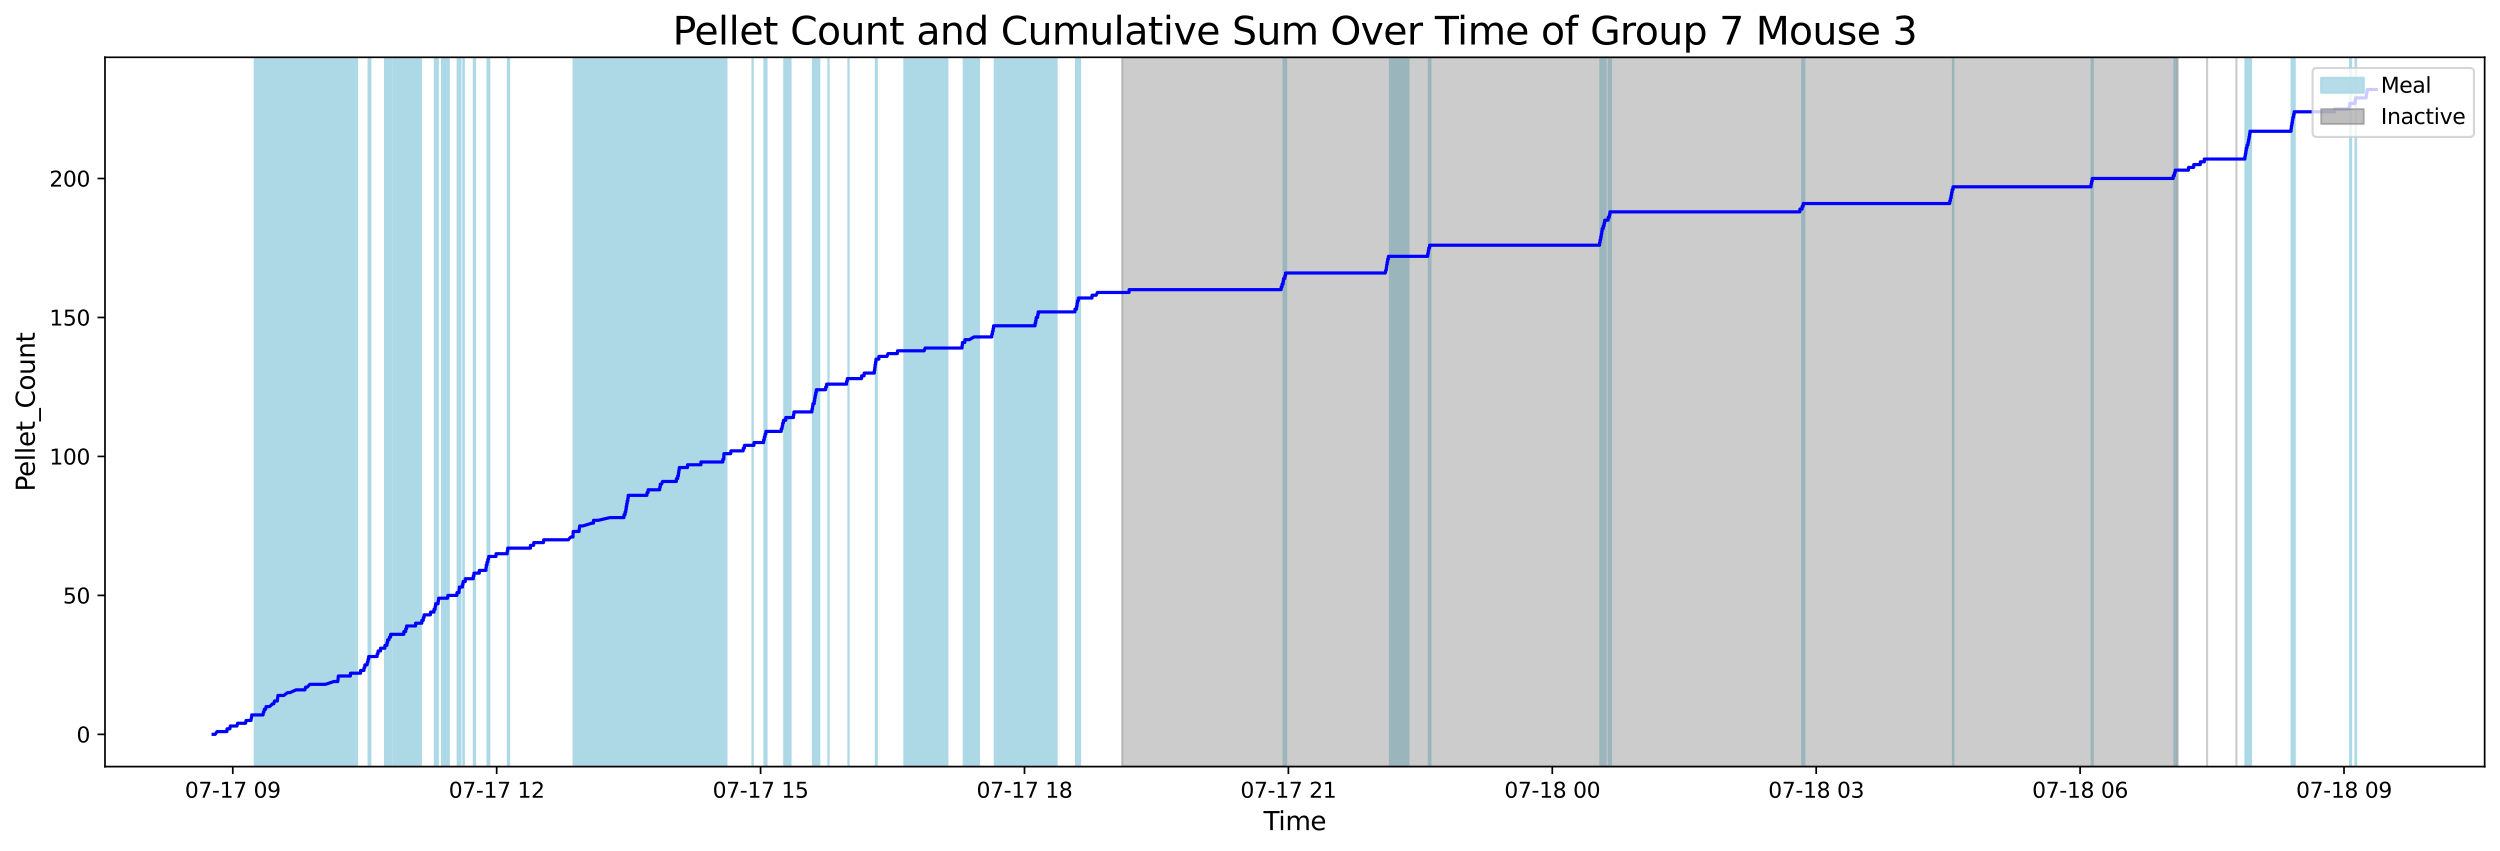 <?xml version="1.0" encoding="utf-8" standalone="no"?>
<!DOCTYPE svg PUBLIC "-//W3C//DTD SVG 1.1//EN"
  "http://www.w3.org/Graphics/SVG/1.1/DTD/svg11.dtd">
<svg xmlns:xlink="http://www.w3.org/1999/xlink" width="1172.435pt" height="399.009pt" viewBox="0 0 1172.435 399.009" xmlns="http://www.w3.org/2000/svg" version="1.1">
 <defs>
  <style type="text/css">*{stroke-linejoin: round; stroke-linecap: butt}</style>
 </defs>
 <g id="figure_1">
  <g id="patch_1">
   <path d="M 0 399.009 
L 1172.435 399.009 
L 1172.435 0 
L 0 0 
z
" style="fill: #ffffff"/>
  </g>
  <g id="axes_1">
   <g id="patch_2">
    <path d="M 49.235 359.517 
L 1165.235 359.517 
L 1165.235 26.877 
L 49.235 26.877 
z
" style="fill: #ffffff"/>
   </g>
   <g id="patch_3">
    <path d="M 156.573 359.517 
L 156.573 26.877 
L 119.476 26.877 
L 119.476 359.517 
z
" clip-path="url(#p5ceb7b31cd)" style="fill: #add8e6; stroke: #add8e6; stroke-linejoin: miter"/>
   </g>
   <g id="patch_4">
    <path d="M 131.38 359.517 
L 131.38 26.877 
L 126.782 26.877 
L 126.782 359.517 
z
" clip-path="url(#p5ceb7b31cd)" style="fill: #add8e6; stroke: #add8e6; stroke-linejoin: miter"/>
   </g>
   <g id="patch_5">
    <path d="M 167.437 359.517 
L 167.437 26.877 
L 138.65 26.877 
L 138.65 359.517 
z
" clip-path="url(#p5ceb7b31cd)" style="fill: #add8e6; stroke: #add8e6; stroke-linejoin: miter"/>
   </g>
   <g id="patch_6">
    <path d="M 173.675 359.517 
L 173.675 26.877 
L 172.866 26.877 
L 172.866 359.517 
z
" clip-path="url(#p5ceb7b31cd)" style="fill: #add8e6; stroke: #add8e6; stroke-linejoin: miter"/>
   </g>
   <g id="patch_7">
    <path d="M 182.08 359.517 
L 182.08 26.877 
L 180.595 26.877 
L 180.595 359.517 
z
" clip-path="url(#p5ceb7b31cd)" style="fill: #add8e6; stroke: #add8e6; stroke-linejoin: miter"/>
   </g>
   <g id="patch_8">
    <path d="M 183.737 359.517 
L 183.737 26.877 
L 182.561 26.877 
L 182.561 359.517 
z
" clip-path="url(#p5ceb7b31cd)" style="fill: #add8e6; stroke: #add8e6; stroke-linejoin: miter"/>
   </g>
   <g id="patch_9">
    <path d="M 197.376 359.517 
L 197.376 26.877 
L 184.61 26.877 
L 184.61 359.517 
z
" clip-path="url(#p5ceb7b31cd)" style="fill: #add8e6; stroke: #add8e6; stroke-linejoin: miter"/>
   </g>
   <g id="patch_10">
    <path d="M 191.053 359.517 
L 191.053 26.877 
L 191.596 26.877 
L 191.596 359.517 
z
" clip-path="url(#p5ceb7b31cd)" style="fill: #add8e6; stroke: #add8e6; stroke-linejoin: miter"/>
   </g>
   <g id="patch_11">
    <path d="M 205.258 359.517 
L 205.258 26.877 
L 203.968 26.877 
L 203.968 359.517 
z
" clip-path="url(#p5ceb7b31cd)" style="fill: #add8e6; stroke: #add8e6; stroke-linejoin: miter"/>
   </g>
   <g id="patch_12">
    <path d="M 205.111 359.517 
L 205.111 26.877 
L 205.116 26.877 
L 205.116 359.517 
z
" clip-path="url(#p5ceb7b31cd)" style="fill: #add8e6; stroke: #add8e6; stroke-linejoin: miter"/>
   </g>
   <g id="patch_13">
    <path d="M 210.481 359.517 
L 210.481 26.877 
L 207.298 26.877 
L 207.298 359.517 
z
" clip-path="url(#p5ceb7b31cd)" style="fill: #add8e6; stroke: #add8e6; stroke-linejoin: miter"/>
   </g>
   <g id="patch_14">
    <path d="M 214.783 359.517 
L 214.783 26.877 
L 214.639 26.877 
L 214.639 359.517 
z
" clip-path="url(#p5ceb7b31cd)" style="fill: #add8e6; stroke: #add8e6; stroke-linejoin: miter"/>
   </g>
   <g id="patch_15">
    <path d="M 215.613 359.517 
L 215.613 26.877 
L 215.945 26.877 
L 215.945 359.517 
z
" clip-path="url(#p5ceb7b31cd)" style="fill: #add8e6; stroke: #add8e6; stroke-linejoin: miter"/>
   </g>
   <g id="patch_16">
    <path d="M 217.282 359.517 
L 217.282 26.877 
L 217.515 26.877 
L 217.515 359.517 
z
" clip-path="url(#p5ceb7b31cd)" style="fill: #add8e6; stroke: #add8e6; stroke-linejoin: miter"/>
   </g>
   <g id="patch_17">
    <path d="M 222.216 359.517 
L 222.216 26.877 
L 222.775 26.877 
L 222.775 359.517 
z
" clip-path="url(#p5ceb7b31cd)" style="fill: #add8e6; stroke: #add8e6; stroke-linejoin: miter"/>
   </g>
   <g id="patch_18">
    <path d="M 228.645 359.517 
L 228.645 26.877 
L 229.461 26.877 
L 229.461 359.517 
z
" clip-path="url(#p5ceb7b31cd)" style="fill: #add8e6; stroke: #add8e6; stroke-linejoin: miter"/>
   </g>
   <g id="patch_19">
    <path d="M 238.193 359.517 
L 238.193 26.877 
L 238.743 26.877 
L 238.743 359.517 
z
" clip-path="url(#p5ceb7b31cd)" style="fill: #add8e6; stroke: #add8e6; stroke-linejoin: miter"/>
   </g>
   <g id="patch_20">
    <path d="M 306.351 359.517 
L 306.351 26.877 
L 269.01 26.877 
L 269.01 359.517 
z
" clip-path="url(#p5ceb7b31cd)" style="fill: #add8e6; stroke: #add8e6; stroke-linejoin: miter"/>
   </g>
   <g id="patch_21">
    <path d="M 316.286 359.517 
L 316.286 26.877 
L 278.556 26.877 
L 278.556 359.517 
z
" clip-path="url(#p5ceb7b31cd)" style="fill: #add8e6; stroke: #add8e6; stroke-linejoin: miter"/>
   </g>
   <g id="patch_22">
    <path d="M 324.789 359.517 
L 324.789 26.877 
L 295.18 26.877 
L 295.18 359.517 
z
" clip-path="url(#p5ceb7b31cd)" style="fill: #add8e6; stroke: #add8e6; stroke-linejoin: miter"/>
   </g>
   <g id="patch_23">
    <path d="M 304.698 359.517 
L 304.698 26.877 
L 304.4 26.877 
L 304.4 359.517 
z
" clip-path="url(#p5ceb7b31cd)" style="fill: #add8e6; stroke: #add8e6; stroke-linejoin: miter"/>
   </g>
   <g id="patch_24">
    <path d="M 334.11 359.517 
L 334.11 26.877 
L 309.965 26.877 
L 309.965 359.517 
z
" clip-path="url(#p5ceb7b31cd)" style="fill: #add8e6; stroke: #add8e6; stroke-linejoin: miter"/>
   </g>
   <g id="patch_25">
    <path d="M 339.778 359.517 
L 339.778 26.877 
L 318.823 26.877 
L 318.823 359.517 
z
" clip-path="url(#p5ceb7b31cd)" style="fill: #add8e6; stroke: #add8e6; stroke-linejoin: miter"/>
   </g>
   <g id="patch_26">
    <path d="M 340.679 359.517 
L 340.679 26.877 
L 340.056 26.877 
L 340.056 359.517 
z
" clip-path="url(#p5ceb7b31cd)" style="fill: #add8e6; stroke: #add8e6; stroke-linejoin: miter"/>
   </g>
   <g id="patch_27">
    <path d="M 352.973 359.517 
L 352.973 26.877 
L 352.904 26.877 
L 352.904 359.517 
z
" clip-path="url(#p5ceb7b31cd)" style="fill: #add8e6; stroke: #add8e6; stroke-linejoin: miter"/>
   </g>
   <g id="patch_28">
    <path d="M 358.51 359.517 
L 358.51 26.877 
L 359.471 26.877 
L 359.471 359.517 
z
" clip-path="url(#p5ceb7b31cd)" style="fill: #add8e6; stroke: #add8e6; stroke-linejoin: miter"/>
   </g>
   <g id="patch_29">
    <path d="M 370.735 359.517 
L 370.735 26.877 
L 367.799 26.877 
L 367.799 359.517 
z
" clip-path="url(#p5ceb7b31cd)" style="fill: #add8e6; stroke: #add8e6; stroke-linejoin: miter"/>
   </g>
   <g id="patch_30">
    <path d="M 368.849 359.517 
L 368.849 26.877 
L 369.285 26.877 
L 369.285 359.517 
z
" clip-path="url(#p5ceb7b31cd)" style="fill: #add8e6; stroke: #add8e6; stroke-linejoin: miter"/>
   </g>
   <g id="patch_31">
    <path d="M 381.255 359.517 
L 381.255 26.877 
L 382.727 26.877 
L 382.727 359.517 
z
" clip-path="url(#p5ceb7b31cd)" style="fill: #add8e6; stroke: #add8e6; stroke-linejoin: miter"/>
   </g>
   <g id="patch_32">
    <path d="M 384.207 359.517 
L 384.207 26.877 
L 383.176 26.877 
L 383.176 359.517 
z
" clip-path="url(#p5ceb7b31cd)" style="fill: #add8e6; stroke: #add8e6; stroke-linejoin: miter"/>
   </g>
   <g id="patch_33">
    <path d="M 388.569 359.517 
L 388.569 26.877 
L 388.512 26.877 
L 388.512 359.517 
z
" clip-path="url(#p5ceb7b31cd)" style="fill: #add8e6; stroke: #add8e6; stroke-linejoin: miter"/>
   </g>
   <g id="patch_34">
    <path d="M 397.961 359.517 
L 397.961 26.877 
L 397.89 26.877 
L 397.89 359.517 
z
" clip-path="url(#p5ceb7b31cd)" style="fill: #add8e6; stroke: #add8e6; stroke-linejoin: miter"/>
   </g>
   <g id="patch_35">
    <path d="M 410.755 359.517 
L 410.755 26.877 
L 411.16 26.877 
L 411.16 359.517 
z
" clip-path="url(#p5ceb7b31cd)" style="fill: #add8e6; stroke: #add8e6; stroke-linejoin: miter"/>
   </g>
   <g id="patch_36">
    <path d="M 444.295 359.517 
L 444.295 26.877 
L 424.137 26.877 
L 424.137 359.517 
z
" clip-path="url(#p5ceb7b31cd)" style="fill: #add8e6; stroke: #add8e6; stroke-linejoin: miter"/>
   </g>
   <g id="patch_37">
    <path d="M 459.121 359.517 
L 459.121 26.877 
L 451.966 26.877 
L 451.966 359.517 
z
" clip-path="url(#p5ceb7b31cd)" style="fill: #add8e6; stroke: #add8e6; stroke-linejoin: miter"/>
   </g>
   <g id="patch_38">
    <path d="M 495.515 359.517 
L 495.515 26.877 
L 466.524 26.877 
L 466.524 359.517 
z
" clip-path="url(#p5ceb7b31cd)" style="fill: #add8e6; stroke: #add8e6; stroke-linejoin: miter"/>
   </g>
   <g id="patch_39">
    <path d="M 485.786 359.517 
L 485.786 26.877 
L 486.26 26.877 
L 486.26 359.517 
z
" clip-path="url(#p5ceb7b31cd)" style="fill: #add8e6; stroke: #add8e6; stroke-linejoin: miter"/>
   </g>
   <g id="patch_40">
    <path d="M 486.989 359.517 
L 486.989 26.877 
L 487.33 26.877 
L 487.33 359.517 
z
" clip-path="url(#p5ceb7b31cd)" style="fill: #add8e6; stroke: #add8e6; stroke-linejoin: miter"/>
   </g>
   <g id="patch_41">
    <path d="M 504.648 359.517 
L 504.648 26.877 
L 505.079 26.877 
L 505.079 359.517 
z
" clip-path="url(#p5ceb7b31cd)" style="fill: #add8e6; stroke: #add8e6; stroke-linejoin: miter"/>
   </g>
   <g id="patch_42">
    <path d="M 506.518 359.517 
L 506.518 26.877 
L 506.081 26.877 
L 506.081 359.517 
z
" clip-path="url(#p5ceb7b31cd)" style="fill: #add8e6; stroke: #add8e6; stroke-linejoin: miter"/>
   </g>
   <g id="patch_43">
    <path d="M 602 359.517 
L 602 26.877 
L 602.404 26.877 
L 602.404 359.517 
z
" clip-path="url(#p5ceb7b31cd)" style="fill: #add8e6; stroke: #add8e6; stroke-linejoin: miter"/>
   </g>
   <g id="patch_44">
    <path d="M 603.165 359.517 
L 603.165 26.877 
L 603.135 26.877 
L 603.135 359.517 
z
" clip-path="url(#p5ceb7b31cd)" style="fill: #add8e6; stroke: #add8e6; stroke-linejoin: miter"/>
   </g>
   <g id="patch_45">
    <path d="M 660.522 359.517 
L 660.522 26.877 
L 651.861 26.877 
L 651.861 359.517 
z
" clip-path="url(#p5ceb7b31cd)" style="fill: #add8e6; stroke: #add8e6; stroke-linejoin: miter"/>
   </g>
   <g id="patch_46">
    <path d="M 670.091 359.517 
L 670.091 26.877 
L 670.843 26.877 
L 670.843 359.517 
z
" clip-path="url(#p5ceb7b31cd)" style="fill: #add8e6; stroke: #add8e6; stroke-linejoin: miter"/>
   </g>
   <g id="patch_47">
    <path d="M 750.568 359.517 
L 750.568 26.877 
L 751.98 26.877 
L 751.98 359.517 
z
" clip-path="url(#p5ceb7b31cd)" style="fill: #add8e6; stroke: #add8e6; stroke-linejoin: miter"/>
   </g>
   <g id="patch_48">
    <path d="M 752.988 359.517 
L 752.988 26.877 
L 752.676 26.877 
L 752.676 359.517 
z
" clip-path="url(#p5ceb7b31cd)" style="fill: #add8e6; stroke: #add8e6; stroke-linejoin: miter"/>
   </g>
   <g id="patch_49">
    <path d="M 754.425 359.517 
L 754.425 26.877 
L 755.504 26.877 
L 755.504 359.517 
z
" clip-path="url(#p5ceb7b31cd)" style="fill: #add8e6; stroke: #add8e6; stroke-linejoin: miter"/>
   </g>
   <g id="patch_50">
    <path d="M 845.179 359.517 
L 845.179 26.877 
L 846.169 26.877 
L 846.169 359.517 
z
" clip-path="url(#p5ceb7b31cd)" style="fill: #add8e6; stroke: #add8e6; stroke-linejoin: miter"/>
   </g>
   <g id="patch_51">
    <path d="M 916.079 359.517 
L 916.079 26.877 
L 915.885 26.877 
L 915.885 359.517 
z
" clip-path="url(#p5ceb7b31cd)" style="fill: #add8e6; stroke: #add8e6; stroke-linejoin: miter"/>
   </g>
   <g id="patch_52">
    <path d="M 980.939 359.517 
L 980.939 26.877 
L 981.452 26.877 
L 981.452 359.517 
z
" clip-path="url(#p5ceb7b31cd)" style="fill: #add8e6; stroke: #add8e6; stroke-linejoin: miter"/>
   </g>
   <g id="patch_53">
    <path d="M 1019.75 359.517 
L 1019.75 26.877 
L 1020.578 26.877 
L 1020.578 359.517 
z
" clip-path="url(#p5ceb7b31cd)" style="fill: #add8e6; stroke: #add8e6; stroke-linejoin: miter"/>
   </g>
   <g id="patch_54">
    <path d="M 1053.063 359.517 
L 1053.063 26.877 
L 1053.579 26.877 
L 1053.579 359.517 
z
" clip-path="url(#p5ceb7b31cd)" style="fill: #add8e6; stroke: #add8e6; stroke-linejoin: miter"/>
   </g>
   <g id="patch_55">
    <path d="M 1054.636 359.517 
L 1054.636 26.877 
L 1053.966 26.877 
L 1053.966 359.517 
z
" clip-path="url(#p5ceb7b31cd)" style="fill: #add8e6; stroke: #add8e6; stroke-linejoin: miter"/>
   </g>
   <g id="patch_56">
    <path d="M 1054.892 359.517 
L 1054.892 26.877 
L 1055.656 26.877 
L 1055.656 359.517 
z
" clip-path="url(#p5ceb7b31cd)" style="fill: #add8e6; stroke: #add8e6; stroke-linejoin: miter"/>
   </g>
   <g id="patch_57">
    <path d="M 1074.699 359.517 
L 1074.699 26.877 
L 1076.155 26.877 
L 1076.155 359.517 
z
" clip-path="url(#p5ceb7b31cd)" style="fill: #add8e6; stroke: #add8e6; stroke-linejoin: miter"/>
   </g>
   <g id="patch_58">
    <path d="M 1102.15 359.517 
L 1102.15 26.877 
L 1102.587 26.877 
L 1102.587 359.517 
z
" clip-path="url(#p5ceb7b31cd)" style="fill: #add8e6; stroke: #add8e6; stroke-linejoin: miter"/>
   </g>
   <g id="patch_59">
    <path d="M 1104.701 359.517 
L 1104.701 26.877 
L 1104.941 26.877 
L 1104.941 359.517 
z
" clip-path="url(#p5ceb7b31cd)" style="fill: #add8e6; stroke: #add8e6; stroke-linejoin: miter"/>
   </g>
   <g id="patch_60">
    <path d="M 526.261 359.517 
L 526.261 26.877 
L 1021.318 26.877 
L 1021.318 359.517 
z
" clip-path="url(#p5ceb7b31cd)" style="fill: #808080; opacity: 0.4; stroke: #808080; stroke-linejoin: miter"/>
   </g>
   <g id="patch_61">
    <path d="M 1035.069 26.877 
L 1035.069 26.877 
L 1035.069 359.517 
" clip-path="url(#p5ceb7b31cd)" style="fill: #808080; opacity: 0.4; stroke: #808080; stroke-linejoin: miter"/>
   </g>
   <g id="patch_62">
    <path d="M 1048.821 26.877 
L 1048.821 26.877 
L 1048.821 359.517 
" clip-path="url(#p5ceb7b31cd)" style="fill: #808080; opacity: 0.4; stroke: #808080; stroke-linejoin: miter"/>
   </g>
   <g id="matplotlib.axis_1">
    <g id="xtick_1">
     <g id="line2d_1">
      <defs>
       <path id="m4a14d5ab70" d="M 0 0 
L 0 3.5 
" style="stroke: #000000; stroke-width: 0.8"/>
      </defs>
      <g>
       <use xlink:href="#m4a14d5ab70" x="109.164" y="359.517" style="stroke: #000000; stroke-width: 0.8"/>
      </g>
     </g>
     <g id="text_1">
      <!-- 07-17 09 -->
      <g transform="translate(86.684 374.116) scale(0.1 -0.1)">
       <defs>
        <path id="DejaVuSans-30" d="M 2034 4250 
Q 1547 4250 1301 3770 
Q 1056 3291 1056 2328 
Q 1056 1369 1301 889 
Q 1547 409 2034 409 
Q 2525 409 2770 889 
Q 3016 1369 3016 2328 
Q 3016 3291 2770 3770 
Q 2525 4250 2034 4250 
z
M 2034 4750 
Q 2819 4750 3233 4129 
Q 3647 3509 3647 2328 
Q 3647 1150 3233 529 
Q 2819 -91 2034 -91 
Q 1250 -91 836 529 
Q 422 1150 422 2328 
Q 422 3509 836 4129 
Q 1250 4750 2034 4750 
z
" transform="scale(0.016)"/>
        <path id="DejaVuSans-37" d="M 525 4666 
L 3525 4666 
L 3525 4397 
L 1831 0 
L 1172 0 
L 2766 4134 
L 525 4134 
L 525 4666 
z
" transform="scale(0.016)"/>
        <path id="DejaVuSans-2d" d="M 313 2009 
L 1997 2009 
L 1997 1497 
L 313 1497 
L 313 2009 
z
" transform="scale(0.016)"/>
        <path id="DejaVuSans-31" d="M 794 531 
L 1825 531 
L 1825 4091 
L 703 3866 
L 703 4441 
L 1819 4666 
L 2450 4666 
L 2450 531 
L 3481 531 
L 3481 0 
L 794 0 
L 794 531 
z
" transform="scale(0.016)"/>
        <path id="DejaVuSans-20" transform="scale(0.016)"/>
        <path id="DejaVuSans-39" d="M 703 97 
L 703 672 
Q 941 559 1184 500 
Q 1428 441 1663 441 
Q 2288 441 2617 861 
Q 2947 1281 2994 2138 
Q 2813 1869 2534 1725 
Q 2256 1581 1919 1581 
Q 1219 1581 811 2004 
Q 403 2428 403 3163 
Q 403 3881 828 4315 
Q 1253 4750 1959 4750 
Q 2769 4750 3195 4129 
Q 3622 3509 3622 2328 
Q 3622 1225 3098 567 
Q 2575 -91 1691 -91 
Q 1453 -91 1209 -44 
Q 966 3 703 97 
z
M 1959 2075 
Q 2384 2075 2632 2365 
Q 2881 2656 2881 3163 
Q 2881 3666 2632 3958 
Q 2384 4250 1959 4250 
Q 1534 4250 1286 3958 
Q 1038 3666 1038 3163 
Q 1038 2656 1286 2365 
Q 1534 2075 1959 2075 
z
" transform="scale(0.016)"/>
       </defs>
       <use xlink:href="#DejaVuSans-30"/>
       <use xlink:href="#DejaVuSans-37" x="63.623"/>
       <use xlink:href="#DejaVuSans-2d" x="127.246"/>
       <use xlink:href="#DejaVuSans-31" x="163.33"/>
       <use xlink:href="#DejaVuSans-37" x="226.953"/>
       <use xlink:href="#DejaVuSans-20" x="290.576"/>
       <use xlink:href="#DejaVuSans-30" x="322.363"/>
       <use xlink:href="#DejaVuSans-39" x="385.986"/>
      </g>
     </g>
    </g>
    <g id="xtick_2">
     <g id="line2d_2">
      <g>
       <use xlink:href="#m4a14d5ab70" x="232.929" y="359.517" style="stroke: #000000; stroke-width: 0.8"/>
      </g>
     </g>
     <g id="text_2">
      <!-- 07-17 12 -->
      <g transform="translate(210.448 374.116) scale(0.1 -0.1)">
       <defs>
        <path id="DejaVuSans-32" d="M 1228 531 
L 3431 531 
L 3431 0 
L 469 0 
L 469 531 
Q 828 903 1448 1529 
Q 2069 2156 2228 2338 
Q 2531 2678 2651 2914 
Q 2772 3150 2772 3378 
Q 2772 3750 2511 3984 
Q 2250 4219 1831 4219 
Q 1534 4219 1204 4116 
Q 875 4013 500 3803 
L 500 4441 
Q 881 4594 1212 4672 
Q 1544 4750 1819 4750 
Q 2544 4750 2975 4387 
Q 3406 4025 3406 3419 
Q 3406 3131 3298 2873 
Q 3191 2616 2906 2266 
Q 2828 2175 2409 1742 
Q 1991 1309 1228 531 
z
" transform="scale(0.016)"/>
       </defs>
       <use xlink:href="#DejaVuSans-30"/>
       <use xlink:href="#DejaVuSans-37" x="63.623"/>
       <use xlink:href="#DejaVuSans-2d" x="127.246"/>
       <use xlink:href="#DejaVuSans-31" x="163.33"/>
       <use xlink:href="#DejaVuSans-37" x="226.953"/>
       <use xlink:href="#DejaVuSans-20" x="290.576"/>
       <use xlink:href="#DejaVuSans-31" x="322.363"/>
       <use xlink:href="#DejaVuSans-32" x="385.986"/>
      </g>
     </g>
    </g>
    <g id="xtick_3">
     <g id="line2d_3">
      <g>
       <use xlink:href="#m4a14d5ab70" x="356.693" y="359.517" style="stroke: #000000; stroke-width: 0.8"/>
      </g>
     </g>
     <g id="text_3">
      <!-- 07-17 15 -->
      <g transform="translate(334.212 374.116) scale(0.1 -0.1)">
       <defs>
        <path id="DejaVuSans-35" d="M 691 4666 
L 3169 4666 
L 3169 4134 
L 1269 4134 
L 1269 2991 
Q 1406 3038 1543 3061 
Q 1681 3084 1819 3084 
Q 2600 3084 3056 2656 
Q 3513 2228 3513 1497 
Q 3513 744 3044 326 
Q 2575 -91 1722 -91 
Q 1428 -91 1123 -41 
Q 819 9 494 109 
L 494 744 
Q 775 591 1075 516 
Q 1375 441 1709 441 
Q 2250 441 2565 725 
Q 2881 1009 2881 1497 
Q 2881 1984 2565 2268 
Q 2250 2553 1709 2553 
Q 1456 2553 1204 2497 
Q 953 2441 691 2322 
L 691 4666 
z
" transform="scale(0.016)"/>
       </defs>
       <use xlink:href="#DejaVuSans-30"/>
       <use xlink:href="#DejaVuSans-37" x="63.623"/>
       <use xlink:href="#DejaVuSans-2d" x="127.246"/>
       <use xlink:href="#DejaVuSans-31" x="163.33"/>
       <use xlink:href="#DejaVuSans-37" x="226.953"/>
       <use xlink:href="#DejaVuSans-20" x="290.576"/>
       <use xlink:href="#DejaVuSans-31" x="322.363"/>
       <use xlink:href="#DejaVuSans-35" x="385.986"/>
      </g>
     </g>
    </g>
    <g id="xtick_4">
     <g id="line2d_4">
      <g>
       <use xlink:href="#m4a14d5ab70" x="480.457" y="359.517" style="stroke: #000000; stroke-width: 0.8"/>
      </g>
     </g>
     <g id="text_4">
      <!-- 07-17 18 -->
      <g transform="translate(457.976 374.116) scale(0.1 -0.1)">
       <defs>
        <path id="DejaVuSans-38" d="M 2034 2216 
Q 1584 2216 1326 1975 
Q 1069 1734 1069 1313 
Q 1069 891 1326 650 
Q 1584 409 2034 409 
Q 2484 409 2743 651 
Q 3003 894 3003 1313 
Q 3003 1734 2745 1975 
Q 2488 2216 2034 2216 
z
M 1403 2484 
Q 997 2584 770 2862 
Q 544 3141 544 3541 
Q 544 4100 942 4425 
Q 1341 4750 2034 4750 
Q 2731 4750 3128 4425 
Q 3525 4100 3525 3541 
Q 3525 3141 3298 2862 
Q 3072 2584 2669 2484 
Q 3125 2378 3379 2068 
Q 3634 1759 3634 1313 
Q 3634 634 3220 271 
Q 2806 -91 2034 -91 
Q 1263 -91 848 271 
Q 434 634 434 1313 
Q 434 1759 690 2068 
Q 947 2378 1403 2484 
z
M 1172 3481 
Q 1172 3119 1398 2916 
Q 1625 2713 2034 2713 
Q 2441 2713 2670 2916 
Q 2900 3119 2900 3481 
Q 2900 3844 2670 4047 
Q 2441 4250 2034 4250 
Q 1625 4250 1398 4047 
Q 1172 3844 1172 3481 
z
" transform="scale(0.016)"/>
       </defs>
       <use xlink:href="#DejaVuSans-30"/>
       <use xlink:href="#DejaVuSans-37" x="63.623"/>
       <use xlink:href="#DejaVuSans-2d" x="127.246"/>
       <use xlink:href="#DejaVuSans-31" x="163.33"/>
       <use xlink:href="#DejaVuSans-37" x="226.953"/>
       <use xlink:href="#DejaVuSans-20" x="290.576"/>
       <use xlink:href="#DejaVuSans-31" x="322.363"/>
       <use xlink:href="#DejaVuSans-38" x="385.986"/>
      </g>
     </g>
    </g>
    <g id="xtick_5">
     <g id="line2d_5">
      <g>
       <use xlink:href="#m4a14d5ab70" x="604.221" y="359.517" style="stroke: #000000; stroke-width: 0.8"/>
      </g>
     </g>
     <g id="text_5">
      <!-- 07-17 21 -->
      <g transform="translate(581.741 374.116) scale(0.1 -0.1)">
       <use xlink:href="#DejaVuSans-30"/>
       <use xlink:href="#DejaVuSans-37" x="63.623"/>
       <use xlink:href="#DejaVuSans-2d" x="127.246"/>
       <use xlink:href="#DejaVuSans-31" x="163.33"/>
       <use xlink:href="#DejaVuSans-37" x="226.953"/>
       <use xlink:href="#DejaVuSans-20" x="290.576"/>
       <use xlink:href="#DejaVuSans-32" x="322.363"/>
       <use xlink:href="#DejaVuSans-31" x="385.986"/>
      </g>
     </g>
    </g>
    <g id="xtick_6">
     <g id="line2d_6">
      <g>
       <use xlink:href="#m4a14d5ab70" x="727.985" y="359.517" style="stroke: #000000; stroke-width: 0.8"/>
      </g>
     </g>
     <g id="text_6">
      <!-- 07-18 00 -->
      <g transform="translate(705.505 374.116) scale(0.1 -0.1)">
       <use xlink:href="#DejaVuSans-30"/>
       <use xlink:href="#DejaVuSans-37" x="63.623"/>
       <use xlink:href="#DejaVuSans-2d" x="127.246"/>
       <use xlink:href="#DejaVuSans-31" x="163.33"/>
       <use xlink:href="#DejaVuSans-38" x="226.953"/>
       <use xlink:href="#DejaVuSans-20" x="290.576"/>
       <use xlink:href="#DejaVuSans-30" x="322.363"/>
       <use xlink:href="#DejaVuSans-30" x="385.986"/>
      </g>
     </g>
    </g>
    <g id="xtick_7">
     <g id="line2d_7">
      <g>
       <use xlink:href="#m4a14d5ab70" x="851.749" y="359.517" style="stroke: #000000; stroke-width: 0.8"/>
      </g>
     </g>
     <g id="text_7">
      <!-- 07-18 03 -->
      <g transform="translate(829.269 374.116) scale(0.1 -0.1)">
       <defs>
        <path id="DejaVuSans-33" d="M 2597 2516 
Q 3050 2419 3304 2112 
Q 3559 1806 3559 1356 
Q 3559 666 3084 287 
Q 2609 -91 1734 -91 
Q 1441 -91 1130 -33 
Q 819 25 488 141 
L 488 750 
Q 750 597 1062 519 
Q 1375 441 1716 441 
Q 2309 441 2620 675 
Q 2931 909 2931 1356 
Q 2931 1769 2642 2001 
Q 2353 2234 1838 2234 
L 1294 2234 
L 1294 2753 
L 1863 2753 
Q 2328 2753 2575 2939 
Q 2822 3125 2822 3475 
Q 2822 3834 2567 4026 
Q 2313 4219 1838 4219 
Q 1578 4219 1281 4162 
Q 984 4106 628 3988 
L 628 4550 
Q 988 4650 1302 4700 
Q 1616 4750 1894 4750 
Q 2613 4750 3031 4423 
Q 3450 4097 3450 3541 
Q 3450 3153 3228 2886 
Q 3006 2619 2597 2516 
z
" transform="scale(0.016)"/>
       </defs>
       <use xlink:href="#DejaVuSans-30"/>
       <use xlink:href="#DejaVuSans-37" x="63.623"/>
       <use xlink:href="#DejaVuSans-2d" x="127.246"/>
       <use xlink:href="#DejaVuSans-31" x="163.33"/>
       <use xlink:href="#DejaVuSans-38" x="226.953"/>
       <use xlink:href="#DejaVuSans-20" x="290.576"/>
       <use xlink:href="#DejaVuSans-30" x="322.363"/>
       <use xlink:href="#DejaVuSans-33" x="385.986"/>
      </g>
     </g>
    </g>
    <g id="xtick_8">
     <g id="line2d_8">
      <g>
       <use xlink:href="#m4a14d5ab70" x="975.514" y="359.517" style="stroke: #000000; stroke-width: 0.8"/>
      </g>
     </g>
     <g id="text_8">
      <!-- 07-18 06 -->
      <g transform="translate(953.033 374.116) scale(0.1 -0.1)">
       <defs>
        <path id="DejaVuSans-36" d="M 2113 2584 
Q 1688 2584 1439 2293 
Q 1191 2003 1191 1497 
Q 1191 994 1439 701 
Q 1688 409 2113 409 
Q 2538 409 2786 701 
Q 3034 994 3034 1497 
Q 3034 2003 2786 2293 
Q 2538 2584 2113 2584 
z
M 3366 4563 
L 3366 3988 
Q 3128 4100 2886 4159 
Q 2644 4219 2406 4219 
Q 1781 4219 1451 3797 
Q 1122 3375 1075 2522 
Q 1259 2794 1537 2939 
Q 1816 3084 2150 3084 
Q 2853 3084 3261 2657 
Q 3669 2231 3669 1497 
Q 3669 778 3244 343 
Q 2819 -91 2113 -91 
Q 1303 -91 875 529 
Q 447 1150 447 2328 
Q 447 3434 972 4092 
Q 1497 4750 2381 4750 
Q 2619 4750 2861 4703 
Q 3103 4656 3366 4563 
z
" transform="scale(0.016)"/>
       </defs>
       <use xlink:href="#DejaVuSans-30"/>
       <use xlink:href="#DejaVuSans-37" x="63.623"/>
       <use xlink:href="#DejaVuSans-2d" x="127.246"/>
       <use xlink:href="#DejaVuSans-31" x="163.33"/>
       <use xlink:href="#DejaVuSans-38" x="226.953"/>
       <use xlink:href="#DejaVuSans-20" x="290.576"/>
       <use xlink:href="#DejaVuSans-30" x="322.363"/>
       <use xlink:href="#DejaVuSans-36" x="385.986"/>
      </g>
     </g>
    </g>
    <g id="xtick_9">
     <g id="line2d_9">
      <g>
       <use xlink:href="#m4a14d5ab70" x="1099.278" y="359.517" style="stroke: #000000; stroke-width: 0.8"/>
      </g>
     </g>
     <g id="text_9">
      <!-- 07-18 09 -->
      <g transform="translate(1076.797 374.116) scale(0.1 -0.1)">
       <use xlink:href="#DejaVuSans-30"/>
       <use xlink:href="#DejaVuSans-37" x="63.623"/>
       <use xlink:href="#DejaVuSans-2d" x="127.246"/>
       <use xlink:href="#DejaVuSans-31" x="163.33"/>
       <use xlink:href="#DejaVuSans-38" x="226.953"/>
       <use xlink:href="#DejaVuSans-20" x="290.576"/>
       <use xlink:href="#DejaVuSans-30" x="322.363"/>
       <use xlink:href="#DejaVuSans-39" x="385.986"/>
      </g>
     </g>
    </g>
    <g id="text_10">
     <!-- Time -->
     <g transform="translate(592.555 389.313) scale(0.12 -0.12)">
      <defs>
       <path id="DejaVuSans-54" d="M -19 4666 
L 3928 4666 
L 3928 4134 
L 2272 4134 
L 2272 0 
L 1638 0 
L 1638 4134 
L -19 4134 
L -19 4666 
z
" transform="scale(0.016)"/>
       <path id="DejaVuSans-69" d="M 603 3500 
L 1178 3500 
L 1178 0 
L 603 0 
L 603 3500 
z
M 603 4863 
L 1178 4863 
L 1178 4134 
L 603 4134 
L 603 4863 
z
" transform="scale(0.016)"/>
       <path id="DejaVuSans-6d" d="M 3328 2828 
Q 3544 3216 3844 3400 
Q 4144 3584 4550 3584 
Q 5097 3584 5394 3201 
Q 5691 2819 5691 2113 
L 5691 0 
L 5113 0 
L 5113 2094 
Q 5113 2597 4934 2840 
Q 4756 3084 4391 3084 
Q 3944 3084 3684 2787 
Q 3425 2491 3425 1978 
L 3425 0 
L 2847 0 
L 2847 2094 
Q 2847 2600 2669 2842 
Q 2491 3084 2119 3084 
Q 1678 3084 1418 2786 
Q 1159 2488 1159 1978 
L 1159 0 
L 581 0 
L 581 3500 
L 1159 3500 
L 1159 2956 
Q 1356 3278 1631 3431 
Q 1906 3584 2284 3584 
Q 2666 3584 2933 3390 
Q 3200 3197 3328 2828 
z
" transform="scale(0.016)"/>
       <path id="DejaVuSans-65" d="M 3597 1894 
L 3597 1613 
L 953 1613 
Q 991 1019 1311 708 
Q 1631 397 2203 397 
Q 2534 397 2845 478 
Q 3156 559 3463 722 
L 3463 178 
Q 3153 47 2828 -22 
Q 2503 -91 2169 -91 
Q 1331 -91 842 396 
Q 353 884 353 1716 
Q 353 2575 817 3079 
Q 1281 3584 2069 3584 
Q 2775 3584 3186 3129 
Q 3597 2675 3597 1894 
z
M 3022 2063 
Q 3016 2534 2758 2815 
Q 2500 3097 2075 3097 
Q 1594 3097 1305 2825 
Q 1016 2553 972 2059 
L 3022 2063 
z
" transform="scale(0.016)"/>
      </defs>
      <use xlink:href="#DejaVuSans-54"/>
      <use xlink:href="#DejaVuSans-69" x="57.959"/>
      <use xlink:href="#DejaVuSans-6d" x="85.742"/>
      <use xlink:href="#DejaVuSans-65" x="183.154"/>
     </g>
    </g>
   </g>
   <g id="matplotlib.axis_2">
    <g id="ytick_1">
     <g id="line2d_10">
      <defs>
       <path id="m5d9d72df50" d="M 0 0 
L -3.5 0 
" style="stroke: #000000; stroke-width: 0.8"/>
      </defs>
      <g>
       <use xlink:href="#m5d9d72df50" x="49.235" y="344.397" style="stroke: #000000; stroke-width: 0.8"/>
      </g>
     </g>
     <g id="text_11">
      <!-- 0 -->
      <g transform="translate(35.873 348.196) scale(0.1 -0.1)">
       <use xlink:href="#DejaVuSans-30"/>
      </g>
     </g>
    </g>
    <g id="ytick_2">
     <g id="line2d_11">
      <g>
       <use xlink:href="#m5d9d72df50" x="49.235" y="279.225" style="stroke: #000000; stroke-width: 0.8"/>
      </g>
     </g>
     <g id="text_12">
      <!-- 50 -->
      <g transform="translate(29.51 283.024) scale(0.1 -0.1)">
       <use xlink:href="#DejaVuSans-35"/>
       <use xlink:href="#DejaVuSans-30" x="63.623"/>
      </g>
     </g>
    </g>
    <g id="ytick_3">
     <g id="line2d_12">
      <g>
       <use xlink:href="#m5d9d72df50" x="49.235" y="214.052" style="stroke: #000000; stroke-width: 0.8"/>
      </g>
     </g>
     <g id="text_13">
      <!-- 100 -->
      <g transform="translate(23.148 217.852) scale(0.1 -0.1)">
       <use xlink:href="#DejaVuSans-31"/>
       <use xlink:href="#DejaVuSans-30" x="63.623"/>
       <use xlink:href="#DejaVuSans-30" x="127.246"/>
      </g>
     </g>
    </g>
    <g id="ytick_4">
     <g id="line2d_13">
      <g>
       <use xlink:href="#m5d9d72df50" x="49.235" y="148.88" style="stroke: #000000; stroke-width: 0.8"/>
      </g>
     </g>
     <g id="text_14">
      <!-- 150 -->
      <g transform="translate(23.148 152.679) scale(0.1 -0.1)">
       <use xlink:href="#DejaVuSans-31"/>
       <use xlink:href="#DejaVuSans-35" x="63.623"/>
       <use xlink:href="#DejaVuSans-30" x="127.246"/>
      </g>
     </g>
    </g>
    <g id="ytick_5">
     <g id="line2d_14">
      <g>
       <use xlink:href="#m5d9d72df50" x="49.235" y="83.708" style="stroke: #000000; stroke-width: 0.8"/>
      </g>
     </g>
     <g id="text_15">
      <!-- 200 -->
      <g transform="translate(23.148 87.507) scale(0.1 -0.1)">
       <use xlink:href="#DejaVuSans-32"/>
       <use xlink:href="#DejaVuSans-30" x="63.623"/>
       <use xlink:href="#DejaVuSans-30" x="127.246"/>
      </g>
     </g>
    </g>
    <g id="text_16">
     <!-- Pellet_Count -->
     <g transform="translate(16.318 230.485) rotate(-90) scale(0.12 -0.12)">
      <defs>
       <path id="DejaVuSans-50" d="M 1259 4147 
L 1259 2394 
L 2053 2394 
Q 2494 2394 2734 2622 
Q 2975 2850 2975 3272 
Q 2975 3691 2734 3919 
Q 2494 4147 2053 4147 
L 1259 4147 
z
M 628 4666 
L 2053 4666 
Q 2838 4666 3239 4311 
Q 3641 3956 3641 3272 
Q 3641 2581 3239 2228 
Q 2838 1875 2053 1875 
L 1259 1875 
L 1259 0 
L 628 0 
L 628 4666 
z
" transform="scale(0.016)"/>
       <path id="DejaVuSans-6c" d="M 603 4863 
L 1178 4863 
L 1178 0 
L 603 0 
L 603 4863 
z
" transform="scale(0.016)"/>
       <path id="DejaVuSans-74" d="M 1172 4494 
L 1172 3500 
L 2356 3500 
L 2356 3053 
L 1172 3053 
L 1172 1153 
Q 1172 725 1289 603 
Q 1406 481 1766 481 
L 2356 481 
L 2356 0 
L 1766 0 
Q 1100 0 847 248 
Q 594 497 594 1153 
L 594 3053 
L 172 3053 
L 172 3500 
L 594 3500 
L 594 4494 
L 1172 4494 
z
" transform="scale(0.016)"/>
       <path id="DejaVuSans-5f" d="M 3263 -1063 
L 3263 -1509 
L -63 -1509 
L -63 -1063 
L 3263 -1063 
z
" transform="scale(0.016)"/>
       <path id="DejaVuSans-43" d="M 4122 4306 
L 4122 3641 
Q 3803 3938 3442 4084 
Q 3081 4231 2675 4231 
Q 1875 4231 1450 3742 
Q 1025 3253 1025 2328 
Q 1025 1406 1450 917 
Q 1875 428 2675 428 
Q 3081 428 3442 575 
Q 3803 722 4122 1019 
L 4122 359 
Q 3791 134 3420 21 
Q 3050 -91 2638 -91 
Q 1578 -91 968 557 
Q 359 1206 359 2328 
Q 359 3453 968 4101 
Q 1578 4750 2638 4750 
Q 3056 4750 3426 4639 
Q 3797 4528 4122 4306 
z
" transform="scale(0.016)"/>
       <path id="DejaVuSans-6f" d="M 1959 3097 
Q 1497 3097 1228 2736 
Q 959 2375 959 1747 
Q 959 1119 1226 758 
Q 1494 397 1959 397 
Q 2419 397 2687 759 
Q 2956 1122 2956 1747 
Q 2956 2369 2687 2733 
Q 2419 3097 1959 3097 
z
M 1959 3584 
Q 2709 3584 3137 3096 
Q 3566 2609 3566 1747 
Q 3566 888 3137 398 
Q 2709 -91 1959 -91 
Q 1206 -91 779 398 
Q 353 888 353 1747 
Q 353 2609 779 3096 
Q 1206 3584 1959 3584 
z
" transform="scale(0.016)"/>
       <path id="DejaVuSans-75" d="M 544 1381 
L 544 3500 
L 1119 3500 
L 1119 1403 
Q 1119 906 1312 657 
Q 1506 409 1894 409 
Q 2359 409 2629 706 
Q 2900 1003 2900 1516 
L 2900 3500 
L 3475 3500 
L 3475 0 
L 2900 0 
L 2900 538 
Q 2691 219 2414 64 
Q 2138 -91 1772 -91 
Q 1169 -91 856 284 
Q 544 659 544 1381 
z
M 1991 3584 
L 1991 3584 
z
" transform="scale(0.016)"/>
       <path id="DejaVuSans-6e" d="M 3513 2113 
L 3513 0 
L 2938 0 
L 2938 2094 
Q 2938 2591 2744 2837 
Q 2550 3084 2163 3084 
Q 1697 3084 1428 2787 
Q 1159 2491 1159 1978 
L 1159 0 
L 581 0 
L 581 3500 
L 1159 3500 
L 1159 2956 
Q 1366 3272 1645 3428 
Q 1925 3584 2291 3584 
Q 2894 3584 3203 3211 
Q 3513 2838 3513 2113 
z
" transform="scale(0.016)"/>
      </defs>
      <use xlink:href="#DejaVuSans-50"/>
      <use xlink:href="#DejaVuSans-65" x="56.678"/>
      <use xlink:href="#DejaVuSans-6c" x="118.201"/>
      <use xlink:href="#DejaVuSans-6c" x="145.984"/>
      <use xlink:href="#DejaVuSans-65" x="173.768"/>
      <use xlink:href="#DejaVuSans-74" x="235.291"/>
      <use xlink:href="#DejaVuSans-5f" x="274.5"/>
      <use xlink:href="#DejaVuSans-43" x="324.5"/>
      <use xlink:href="#DejaVuSans-6f" x="394.324"/>
      <use xlink:href="#DejaVuSans-75" x="455.506"/>
      <use xlink:href="#DejaVuSans-6e" x="518.885"/>
      <use xlink:href="#DejaVuSans-74" x="582.264"/>
     </g>
    </g>
   </g>
   <g id="line2d_15">
    <path d="M 99.962 344.397 
L 100.902 344.397 
L 101.807 343.094 
L 106.426 343.094 
L 106.483 341.79 
L 107.812 341.79 
L 107.995 340.487 
L 111.101 340.487 
L 111.101 340.487 
L 111.399 339.183 
L 115.181 339.183 
L 115.398 337.88 
L 117.725 337.88 
L 117.862 336.576 
L 118.011 336.576 
L 118.046 335.273 
L 123.374 335.273 
L 123.535 333.97 
L 123.787 333.97 
L 123.913 332.666 
L 124.555 332.666 
L 124.784 331.363 
L 126.457 331.363 
L 127.798 330.059 
L 128.428 330.059 
L 128.726 328.756 
L 130.044 328.756 
L 130.181 327.452 
L 130.227 327.452 
L 130.33 326.149 
L 133.115 326.149 
L 134.8 324.845 
L 135.934 324.845 
L 138.822 323.542 
L 142.982 323.542 
L 143.326 322.239 
L 144.116 322.239 
L 145.32 320.935 
L 152.619 320.935 
L 156.516 319.632 
L 158.429 319.632 
L 158.67 317.025 
L 164.331 317.025 
L 164.354 315.721 
L 169.087 315.721 
L 169.098 314.418 
L 170.691 314.418 
L 170.726 313.114 
L 171.092 313.114 
L 171.127 311.811 
L 172.158 311.811 
L 172.284 310.508 
L 172.571 310.508 
L 172.616 309.204 
L 172.903 309.204 
L 172.914 307.901 
L 176.857 307.901 
L 176.857 307.901 
L 176.914 306.597 
L 177.292 306.597 
L 177.338 305.294 
L 178.426 305.294 
L 178.449 303.99 
L 180.478 303.99 
L 180.512 302.687 
L 181.452 302.687 
L 181.475 301.383 
L 181.761 301.383 
L 181.784 300.08 
L 182.403 300.08 
L 182.655 298.776 
L 183.182 298.776 
L 183.194 297.473 
L 189.382 297.473 
L 189.393 296.17 
L 190.253 296.17 
L 190.276 294.866 
L 190.654 294.866 
L 190.688 293.563 
L 194.905 293.563 
L 194.917 292.259 
L 197.816 292.259 
L 197.828 290.956 
L 198.504 290.956 
L 198.527 289.652 
L 198.87 289.652 
L 198.905 288.349 
L 201.839 288.349 
L 201.919 287.045 
L 203.512 287.045 
L 203.535 285.742 
L 204.05 285.742 
L 204.073 284.439 
L 204.245 284.439 
L 204.245 284.439 
L 204.291 283.135 
L 205.46 283.135 
L 205.483 281.832 
L 205.655 281.832 
L 205.689 280.528 
L 209.941 280.528 
L 210.032 279.225 
L 214.272 279.225 
L 214.295 277.921 
L 215.258 277.921 
L 215.269 276.618 
L 215.407 276.618 
L 215.43 275.314 
L 216.885 275.314 
L 216.897 274.011 
L 217.16 274.011 
L 217.172 272.708 
L 218.203 272.708 
L 218.214 271.404 
L 221.95 271.404 
L 221.962 270.101 
L 222.237 270.101 
L 222.26 268.797 
L 224.781 268.797 
L 224.792 267.494 
L 227.886 267.494 
L 227.909 266.19 
L 228.047 266.19 
L 228.07 264.887 
L 228.402 264.887 
L 228.413 263.583 
L 228.769 263.583 
L 228.815 262.28 
L 229.101 262.28 
L 229.204 260.976 
L 232.619 260.976 
L 232.631 259.673 
L 237.879 259.673 
L 237.891 258.37 
L 238.085 258.37 
L 238.097 257.066 
L 248.766 257.066 
L 248.777 255.763 
L 250.256 255.763 
L 250.313 254.459 
L 254.862 254.459 
L 254.988 253.156 
L 266.517 253.156 
L 267.64 251.852 
L 268.706 251.852 
L 268.797 249.245 
L 271.548 249.245 
L 271.674 247.942 
L 271.868 246.639 
L 273.427 246.639 
L 277.575 245.335 
L 278.332 245.335 
L 278.343 244.032 
L 280.463 244.032 
L 286.078 242.728 
L 292.622 242.728 
L 292.633 241.425 
L 293.126 241.425 
L 293.149 240.121 
L 293.47 240.121 
L 293.493 238.818 
L 293.676 238.818 
L 293.688 237.514 
L 293.905 237.514 
L 293.917 236.211 
L 294.123 236.211 
L 294.135 234.908 
L 294.444 234.908 
L 294.455 233.604 
L 294.593 233.604 
L 294.616 232.301 
L 303.394 232.301 
L 303.44 230.997 
L 303.944 230.997 
L 303.967 229.694 
L 309.376 229.694 
L 309.433 228.39 
L 309.651 228.39 
L 309.662 227.087 
L 310.235 227.087 
L 310.728 225.783 
L 317.203 225.783 
L 317.226 224.48 
L 317.799 224.48 
L 317.81 223.176 
L 318.154 223.176 
L 318.165 221.873 
L 318.326 221.873 
L 318.349 220.57 
L 318.532 220.57 
L 318.566 219.266 
L 322.417 219.266 
L 322.428 217.963 
L 328.708 217.963 
L 328.72 216.659 
L 338.988 216.659 
L 338.988 216.659 
L 339.022 215.356 
L 339.446 215.356 
L 339.492 212.749 
L 342.701 212.749 
L 342.769 211.445 
L 348.511 211.445 
L 348.614 210.142 
L 349.106 210.142 
L 349.129 208.839 
L 353.587 208.839 
L 353.61 207.535 
L 358.102 207.535 
L 358.125 206.232 
L 358.423 206.232 
L 358.435 204.928 
L 358.733 204.928 
L 358.824 203.625 
L 359.122 203.625 
L 359.179 202.321 
L 366.365 202.321 
L 366.422 201.018 
L 366.766 201.018 
L 366.857 199.714 
L 367.041 199.714 
L 367.064 198.411 
L 367.385 198.411 
L 367.419 197.108 
L 368.485 197.108 
L 368.508 195.804 
L 372.106 195.804 
L 372.117 194.501 
L 372.312 194.501 
L 372.335 193.197 
L 380.758 193.197 
L 380.781 191.894 
L 381.01 191.894 
L 381.056 190.59 
L 381.205 190.59 
L 381.239 189.287 
L 381.847 189.287 
L 381.858 187.983 
L 382.041 187.983 
L 382.064 186.68 
L 382.271 186.68 
L 382.294 185.376 
L 382.523 185.376 
L 382.557 184.073 
L 382.821 184.073 
L 382.832 182.77 
L 387.187 182.77 
L 387.221 181.466 
L 387.622 181.466 
L 387.645 180.163 
L 397.031 180.163 
L 397.054 178.859 
L 397.352 178.859 
L 397.374 177.556 
L 404.055 177.556 
L 404.078 176.252 
L 405.247 176.252 
L 405.282 174.949 
L 410.037 174.949 
L 410.06 173.645 
L 410.221 173.645 
L 410.244 172.342 
L 410.381 172.342 
L 410.393 171.039 
L 410.587 171.039 
L 410.599 169.735 
L 410.805 169.735 
L 410.817 168.432 
L 412.157 168.432 
L 412.169 167.128 
L 415.985 167.128 
L 416.455 165.825 
L 420.844 165.825 
L 420.913 164.521 
L 433.415 164.521 
L 433.839 163.218 
L 451.178 163.218 
L 451.189 161.914 
L 451.338 161.914 
L 451.361 160.611 
L 452.461 160.611 
L 452.518 159.308 
L 454.581 159.308 
L 456.804 158.004 
L 465.135 158.004 
L 465.147 156.701 
L 465.422 156.701 
L 465.433 155.397 
L 465.731 155.397 
L 465.743 154.094 
L 465.949 154.094 
L 465.96 152.79 
L 485.419 152.79 
L 485.442 151.487 
L 485.728 151.487 
L 485.74 150.183 
L 485.946 150.183 
L 485.958 148.88 
L 486.634 148.88 
L 486.645 147.576 
L 486.886 147.576 
L 486.897 146.273 
L 504.121 146.273 
L 504.133 144.97 
L 504.855 144.97 
L 504.866 143.666 
L 505.095 143.666 
L 505.13 142.363 
L 505.29 142.363 
L 505.301 141.059 
L 505.725 141.059 
L 505.737 139.756 
L 512.12 139.756 
L 512.131 138.452 
L 514.068 138.452 
L 514.687 137.149 
L 529.516 137.149 
L 529.527 135.845 
L 600.829 135.845 
L 600.841 134.542 
L 601.242 134.542 
L 601.265 133.239 
L 601.711 133.239 
L 601.723 131.935 
L 601.918 131.935 
L 601.929 130.632 
L 602.548 130.632 
L 602.559 129.328 
L 602.869 129.328 
L 602.88 128.025 
L 649.682 128.025 
L 649.865 126.721 
L 650.128 126.721 
L 650.151 125.418 
L 650.312 125.418 
L 650.335 124.114 
L 650.53 124.114 
L 650.564 122.811 
L 650.77 122.811 
L 650.793 121.508 
L 651.103 121.508 
L 651.125 120.204 
L 669.553 120.204 
L 669.575 118.901 
L 669.816 118.901 
L 669.828 117.597 
L 670.034 117.597 
L 670.057 116.294 
L 670.446 116.294 
L 670.458 114.99 
L 750.16 114.99 
L 750.183 113.687 
L 750.4 113.687 
L 750.423 112.383 
L 750.698 112.383 
L 750.71 111.08 
L 750.928 111.08 
L 750.95 109.776 
L 751.157 109.776 
L 751.18 108.473 
L 751.352 108.473 
L 751.374 107.17 
L 751.879 107.17 
L 751.902 105.866 
L 752.28 105.866 
L 752.291 104.563 
L 752.555 104.563 
L 752.578 103.259 
L 754.159 103.259 
L 754.171 101.956 
L 754.721 101.956 
L 754.744 100.652 
L 755.007 100.652 
L 755.03 99.349 
L 844.072 99.349 
L 844.14 98.045 
L 845.126 98.045 
L 845.149 96.742 
L 845.63 96.742 
L 845.653 95.439 
L 914.399 95.439 
L 914.411 94.135 
L 914.697 94.135 
L 914.732 92.832 
L 915.018 92.832 
L 915.03 91.528 
L 915.236 91.528 
L 915.247 90.225 
L 915.477 90.225 
L 915.5 88.921 
L 915.889 88.921 
L 915.924 87.618 
L 980.625 87.618 
L 980.636 86.314 
L 980.865 86.314 
L 980.888 85.011 
L 981.186 85.011 
L 981.198 83.708 
L 1019.175 83.708 
L 1019.186 82.404 
L 1019.714 82.404 
L 1019.725 81.101 
L 1020.069 81.101 
L 1020.103 79.797 
L 1026.349 79.797 
L 1026.372 78.494 
L 1028.79 78.494 
L 1028.801 77.19 
L 1031.872 77.19 
L 1031.884 75.887 
L 1033.752 75.887 
L 1033.763 74.583 
L 1052.798 74.583 
L 1052.809 73.28 
L 1052.992 73.28 
L 1053.015 71.976 
L 1053.256 71.976 
L 1053.256 71.976 
L 1053.267 70.673 
L 1053.439 70.673 
L 1053.451 69.37 
L 1053.749 69.37 
L 1053.806 68.066 
L 1054.241 68.066 
L 1054.253 66.763 
L 1054.505 66.763 
L 1054.516 65.459 
L 1054.746 65.459 
L 1054.757 64.156 
L 1054.975 64.156 
L 1054.986 62.852 
L 1055.158 62.852 
L 1055.181 61.549 
L 1074.433 61.549 
L 1074.445 60.245 
L 1074.582 60.245 
L 1074.605 58.942 
L 1074.823 58.942 
L 1074.834 57.639 
L 1075.064 57.639 
L 1075.075 56.335 
L 1075.258 56.335 
L 1075.27 55.032 
L 1075.625 55.032 
L 1075.637 53.728 
L 1075.889 53.728 
L 1075.9 52.425 
L 1094.854 52.425 
L 1094.877 51.121 
L 1101.73 51.121 
L 1101.765 49.818 
L 1101.959 49.818 
L 1101.982 48.514 
L 1104.435 48.514 
L 1104.446 47.211 
L 1104.675 47.211 
L 1104.687 45.908 
L 1109.683 45.908 
L 1109.706 44.604 
L 1109.878 44.604 
L 1109.935 43.301 
L 1110.096 43.301 
L 1110.107 41.997 
L 1114.508 41.997 
L 1114.508 41.997 
" clip-path="url(#p5ceb7b31cd)" style="fill: none; stroke: #0000ff; stroke-width: 1.5; stroke-linecap: square"/>
   </g>
   <g id="patch_63">
    <path d="M 49.235 359.517 
L 49.235 26.877 
" style="fill: none; stroke: #000000; stroke-width: 0.8; stroke-linejoin: miter; stroke-linecap: square"/>
   </g>
   <g id="patch_64">
    <path d="M 1165.235 359.517 
L 1165.235 26.877 
" style="fill: none; stroke: #000000; stroke-width: 0.8; stroke-linejoin: miter; stroke-linecap: square"/>
   </g>
   <g id="patch_65">
    <path d="M 49.235 359.517 
L 1165.235 359.517 
" style="fill: none; stroke: #000000; stroke-width: 0.8; stroke-linejoin: miter; stroke-linecap: square"/>
   </g>
   <g id="patch_66">
    <path d="M 49.235 26.877 
L 1165.235 26.877 
" style="fill: none; stroke: #000000; stroke-width: 0.8; stroke-linejoin: miter; stroke-linecap: square"/>
   </g>
   <g id="text_17">
    <!-- Pellet Count and Cumulative Sum Over Time of Group 7 Mouse 3 -->
    <g transform="translate(315.461 20.877) scale(0.18 -0.18)">
     <defs>
      <path id="DejaVuSans-61" d="M 2194 1759 
Q 1497 1759 1228 1600 
Q 959 1441 959 1056 
Q 959 750 1161 570 
Q 1363 391 1709 391 
Q 2188 391 2477 730 
Q 2766 1069 2766 1631 
L 2766 1759 
L 2194 1759 
z
M 3341 1997 
L 3341 0 
L 2766 0 
L 2766 531 
Q 2569 213 2275 61 
Q 1981 -91 1556 -91 
Q 1019 -91 701 211 
Q 384 513 384 1019 
Q 384 1609 779 1909 
Q 1175 2209 1959 2209 
L 2766 2209 
L 2766 2266 
Q 2766 2663 2505 2880 
Q 2244 3097 1772 3097 
Q 1472 3097 1187 3025 
Q 903 2953 641 2809 
L 641 3341 
Q 956 3463 1253 3523 
Q 1550 3584 1831 3584 
Q 2591 3584 2966 3190 
Q 3341 2797 3341 1997 
z
" transform="scale(0.016)"/>
      <path id="DejaVuSans-64" d="M 2906 2969 
L 2906 4863 
L 3481 4863 
L 3481 0 
L 2906 0 
L 2906 525 
Q 2725 213 2448 61 
Q 2172 -91 1784 -91 
Q 1150 -91 751 415 
Q 353 922 353 1747 
Q 353 2572 751 3078 
Q 1150 3584 1784 3584 
Q 2172 3584 2448 3432 
Q 2725 3281 2906 2969 
z
M 947 1747 
Q 947 1113 1208 752 
Q 1469 391 1925 391 
Q 2381 391 2643 752 
Q 2906 1113 2906 1747 
Q 2906 2381 2643 2742 
Q 2381 3103 1925 3103 
Q 1469 3103 1208 2742 
Q 947 2381 947 1747 
z
" transform="scale(0.016)"/>
      <path id="DejaVuSans-76" d="M 191 3500 
L 800 3500 
L 1894 563 
L 2988 3500 
L 3597 3500 
L 2284 0 
L 1503 0 
L 191 3500 
z
" transform="scale(0.016)"/>
      <path id="DejaVuSans-53" d="M 3425 4513 
L 3425 3897 
Q 3066 4069 2747 4153 
Q 2428 4238 2131 4238 
Q 1616 4238 1336 4038 
Q 1056 3838 1056 3469 
Q 1056 3159 1242 3001 
Q 1428 2844 1947 2747 
L 2328 2669 
Q 3034 2534 3370 2195 
Q 3706 1856 3706 1288 
Q 3706 609 3251 259 
Q 2797 -91 1919 -91 
Q 1588 -91 1214 -16 
Q 841 59 441 206 
L 441 856 
Q 825 641 1194 531 
Q 1563 422 1919 422 
Q 2459 422 2753 634 
Q 3047 847 3047 1241 
Q 3047 1584 2836 1778 
Q 2625 1972 2144 2069 
L 1759 2144 
Q 1053 2284 737 2584 
Q 422 2884 422 3419 
Q 422 4038 858 4394 
Q 1294 4750 2059 4750 
Q 2388 4750 2728 4690 
Q 3069 4631 3425 4513 
z
" transform="scale(0.016)"/>
      <path id="DejaVuSans-4f" d="M 2522 4238 
Q 1834 4238 1429 3725 
Q 1025 3213 1025 2328 
Q 1025 1447 1429 934 
Q 1834 422 2522 422 
Q 3209 422 3611 934 
Q 4013 1447 4013 2328 
Q 4013 3213 3611 3725 
Q 3209 4238 2522 4238 
z
M 2522 4750 
Q 3503 4750 4090 4092 
Q 4678 3434 4678 2328 
Q 4678 1225 4090 567 
Q 3503 -91 2522 -91 
Q 1538 -91 948 565 
Q 359 1222 359 2328 
Q 359 3434 948 4092 
Q 1538 4750 2522 4750 
z
" transform="scale(0.016)"/>
      <path id="DejaVuSans-72" d="M 2631 2963 
Q 2534 3019 2420 3045 
Q 2306 3072 2169 3072 
Q 1681 3072 1420 2755 
Q 1159 2438 1159 1844 
L 1159 0 
L 581 0 
L 581 3500 
L 1159 3500 
L 1159 2956 
Q 1341 3275 1631 3429 
Q 1922 3584 2338 3584 
Q 2397 3584 2469 3576 
Q 2541 3569 2628 3553 
L 2631 2963 
z
" transform="scale(0.016)"/>
      <path id="DejaVuSans-66" d="M 2375 4863 
L 2375 4384 
L 1825 4384 
Q 1516 4384 1395 4259 
Q 1275 4134 1275 3809 
L 1275 3500 
L 2222 3500 
L 2222 3053 
L 1275 3053 
L 1275 0 
L 697 0 
L 697 3053 
L 147 3053 
L 147 3500 
L 697 3500 
L 697 3744 
Q 697 4328 969 4595 
Q 1241 4863 1831 4863 
L 2375 4863 
z
" transform="scale(0.016)"/>
      <path id="DejaVuSans-47" d="M 3809 666 
L 3809 1919 
L 2778 1919 
L 2778 2438 
L 4434 2438 
L 4434 434 
Q 4069 175 3628 42 
Q 3188 -91 2688 -91 
Q 1594 -91 976 548 
Q 359 1188 359 2328 
Q 359 3472 976 4111 
Q 1594 4750 2688 4750 
Q 3144 4750 3555 4637 
Q 3966 4525 4313 4306 
L 4313 3634 
Q 3963 3931 3569 4081 
Q 3175 4231 2741 4231 
Q 1884 4231 1454 3753 
Q 1025 3275 1025 2328 
Q 1025 1384 1454 906 
Q 1884 428 2741 428 
Q 3075 428 3337 486 
Q 3600 544 3809 666 
z
" transform="scale(0.016)"/>
      <path id="DejaVuSans-70" d="M 1159 525 
L 1159 -1331 
L 581 -1331 
L 581 3500 
L 1159 3500 
L 1159 2969 
Q 1341 3281 1617 3432 
Q 1894 3584 2278 3584 
Q 2916 3584 3314 3078 
Q 3713 2572 3713 1747 
Q 3713 922 3314 415 
Q 2916 -91 2278 -91 
Q 1894 -91 1617 61 
Q 1341 213 1159 525 
z
M 3116 1747 
Q 3116 2381 2855 2742 
Q 2594 3103 2138 3103 
Q 1681 3103 1420 2742 
Q 1159 2381 1159 1747 
Q 1159 1113 1420 752 
Q 1681 391 2138 391 
Q 2594 391 2855 752 
Q 3116 1113 3116 1747 
z
" transform="scale(0.016)"/>
      <path id="DejaVuSans-4d" d="M 628 4666 
L 1569 4666 
L 2759 1491 
L 3956 4666 
L 4897 4666 
L 4897 0 
L 4281 0 
L 4281 4097 
L 3078 897 
L 2444 897 
L 1241 4097 
L 1241 0 
L 628 0 
L 628 4666 
z
" transform="scale(0.016)"/>
      <path id="DejaVuSans-73" d="M 2834 3397 
L 2834 2853 
Q 2591 2978 2328 3040 
Q 2066 3103 1784 3103 
Q 1356 3103 1142 2972 
Q 928 2841 928 2578 
Q 928 2378 1081 2264 
Q 1234 2150 1697 2047 
L 1894 2003 
Q 2506 1872 2764 1633 
Q 3022 1394 3022 966 
Q 3022 478 2636 193 
Q 2250 -91 1575 -91 
Q 1294 -91 989 -36 
Q 684 19 347 128 
L 347 722 
Q 666 556 975 473 
Q 1284 391 1588 391 
Q 1994 391 2212 530 
Q 2431 669 2431 922 
Q 2431 1156 2273 1281 
Q 2116 1406 1581 1522 
L 1381 1569 
Q 847 1681 609 1914 
Q 372 2147 372 2553 
Q 372 3047 722 3315 
Q 1072 3584 1716 3584 
Q 2034 3584 2315 3537 
Q 2597 3491 2834 3397 
z
" transform="scale(0.016)"/>
     </defs>
     <use xlink:href="#DejaVuSans-50"/>
     <use xlink:href="#DejaVuSans-65" x="56.678"/>
     <use xlink:href="#DejaVuSans-6c" x="118.201"/>
     <use xlink:href="#DejaVuSans-6c" x="145.984"/>
     <use xlink:href="#DejaVuSans-65" x="173.768"/>
     <use xlink:href="#DejaVuSans-74" x="235.291"/>
     <use xlink:href="#DejaVuSans-20" x="274.5"/>
     <use xlink:href="#DejaVuSans-43" x="306.287"/>
     <use xlink:href="#DejaVuSans-6f" x="376.111"/>
     <use xlink:href="#DejaVuSans-75" x="437.293"/>
     <use xlink:href="#DejaVuSans-6e" x="500.672"/>
     <use xlink:href="#DejaVuSans-74" x="564.051"/>
     <use xlink:href="#DejaVuSans-20" x="603.26"/>
     <use xlink:href="#DejaVuSans-61" x="635.047"/>
     <use xlink:href="#DejaVuSans-6e" x="696.326"/>
     <use xlink:href="#DejaVuSans-64" x="759.705"/>
     <use xlink:href="#DejaVuSans-20" x="823.182"/>
     <use xlink:href="#DejaVuSans-43" x="854.969"/>
     <use xlink:href="#DejaVuSans-75" x="924.793"/>
     <use xlink:href="#DejaVuSans-6d" x="988.172"/>
     <use xlink:href="#DejaVuSans-75" x="1085.584"/>
     <use xlink:href="#DejaVuSans-6c" x="1148.963"/>
     <use xlink:href="#DejaVuSans-61" x="1176.746"/>
     <use xlink:href="#DejaVuSans-74" x="1238.025"/>
     <use xlink:href="#DejaVuSans-69" x="1277.234"/>
     <use xlink:href="#DejaVuSans-76" x="1305.018"/>
     <use xlink:href="#DejaVuSans-65" x="1364.197"/>
     <use xlink:href="#DejaVuSans-20" x="1425.721"/>
     <use xlink:href="#DejaVuSans-53" x="1457.508"/>
     <use xlink:href="#DejaVuSans-75" x="1520.984"/>
     <use xlink:href="#DejaVuSans-6d" x="1584.363"/>
     <use xlink:href="#DejaVuSans-20" x="1681.775"/>
     <use xlink:href="#DejaVuSans-4f" x="1713.562"/>
     <use xlink:href="#DejaVuSans-76" x="1792.273"/>
     <use xlink:href="#DejaVuSans-65" x="1851.453"/>
     <use xlink:href="#DejaVuSans-72" x="1912.977"/>
     <use xlink:href="#DejaVuSans-20" x="1954.09"/>
     <use xlink:href="#DejaVuSans-54" x="1985.877"/>
     <use xlink:href="#DejaVuSans-69" x="2043.836"/>
     <use xlink:href="#DejaVuSans-6d" x="2071.619"/>
     <use xlink:href="#DejaVuSans-65" x="2169.031"/>
     <use xlink:href="#DejaVuSans-20" x="2230.555"/>
     <use xlink:href="#DejaVuSans-6f" x="2262.342"/>
     <use xlink:href="#DejaVuSans-66" x="2323.523"/>
     <use xlink:href="#DejaVuSans-20" x="2358.729"/>
     <use xlink:href="#DejaVuSans-47" x="2390.516"/>
     <use xlink:href="#DejaVuSans-72" x="2468.006"/>
     <use xlink:href="#DejaVuSans-6f" x="2506.869"/>
     <use xlink:href="#DejaVuSans-75" x="2568.051"/>
     <use xlink:href="#DejaVuSans-70" x="2631.43"/>
     <use xlink:href="#DejaVuSans-20" x="2694.906"/>
     <use xlink:href="#DejaVuSans-37" x="2726.693"/>
     <use xlink:href="#DejaVuSans-20" x="2790.316"/>
     <use xlink:href="#DejaVuSans-4d" x="2822.104"/>
     <use xlink:href="#DejaVuSans-6f" x="2908.383"/>
     <use xlink:href="#DejaVuSans-75" x="2969.564"/>
     <use xlink:href="#DejaVuSans-73" x="3032.943"/>
     <use xlink:href="#DejaVuSans-65" x="3085.043"/>
     <use xlink:href="#DejaVuSans-20" x="3146.566"/>
     <use xlink:href="#DejaVuSans-33" x="3178.354"/>
    </g>
   </g>
   <g id="legend_1">
    <g id="patch_67">
     <path d="M 1086.551 64.233 
L 1158.235 64.233 
Q 1160.235 64.233 1160.235 62.233 
L 1160.235 33.877 
Q 1160.235 31.877 1158.235 31.877 
L 1086.551 31.877 
Q 1084.551 31.877 1084.551 33.877 
L 1084.551 62.233 
Q 1084.551 64.233 1086.551 64.233 
z
" style="fill: #ffffff; opacity: 0.8; stroke: #cccccc; stroke-linejoin: miter"/>
    </g>
    <g id="patch_68">
     <path d="M 1088.551 43.476 
L 1108.551 43.476 
L 1108.551 36.476 
L 1088.551 36.476 
z
" style="fill: #add8e6; opacity: 0.9; stroke: #add8e6; stroke-linejoin: miter"/>
    </g>
    <g id="text_18">
     <!-- Meal -->
     <g transform="translate(1116.551 43.476) scale(0.1 -0.1)">
      <use xlink:href="#DejaVuSans-4d"/>
      <use xlink:href="#DejaVuSans-65" x="86.279"/>
      <use xlink:href="#DejaVuSans-61" x="147.803"/>
      <use xlink:href="#DejaVuSans-6c" x="209.082"/>
     </g>
    </g>
    <g id="patch_69">
     <path d="M 1088.551 58.154 
L 1108.551 58.154 
L 1108.551 51.154 
L 1088.551 51.154 
z
" style="fill: #808080; opacity: 0.5; stroke: #808080; stroke-linejoin: miter"/>
    </g>
    <g id="text_19">
     <!-- Inactive -->
     <g transform="translate(1116.551 58.154) scale(0.1 -0.1)">
      <defs>
       <path id="DejaVuSans-49" d="M 628 4666 
L 1259 4666 
L 1259 0 
L 628 0 
L 628 4666 
z
" transform="scale(0.016)"/>
       <path id="DejaVuSans-63" d="M 3122 3366 
L 3122 2828 
Q 2878 2963 2633 3030 
Q 2388 3097 2138 3097 
Q 1578 3097 1268 2742 
Q 959 2388 959 1747 
Q 959 1106 1268 751 
Q 1578 397 2138 397 
Q 2388 397 2633 464 
Q 2878 531 3122 666 
L 3122 134 
Q 2881 22 2623 -34 
Q 2366 -91 2075 -91 
Q 1284 -91 818 406 
Q 353 903 353 1747 
Q 353 2603 823 3093 
Q 1294 3584 2113 3584 
Q 2378 3584 2631 3529 
Q 2884 3475 3122 3366 
z
" transform="scale(0.016)"/>
      </defs>
      <use xlink:href="#DejaVuSans-49"/>
      <use xlink:href="#DejaVuSans-6e" x="29.492"/>
      <use xlink:href="#DejaVuSans-61" x="92.871"/>
      <use xlink:href="#DejaVuSans-63" x="154.15"/>
      <use xlink:href="#DejaVuSans-74" x="209.131"/>
      <use xlink:href="#DejaVuSans-69" x="248.34"/>
      <use xlink:href="#DejaVuSans-76" x="276.123"/>
      <use xlink:href="#DejaVuSans-65" x="335.303"/>
     </g>
    </g>
   </g>
  </g>
 </g>
 <defs>
  <clipPath id="p5ceb7b31cd">
   <rect x="49.235" y="26.877" width="1116" height="332.64"/>
  </clipPath>
 </defs>
</svg>
